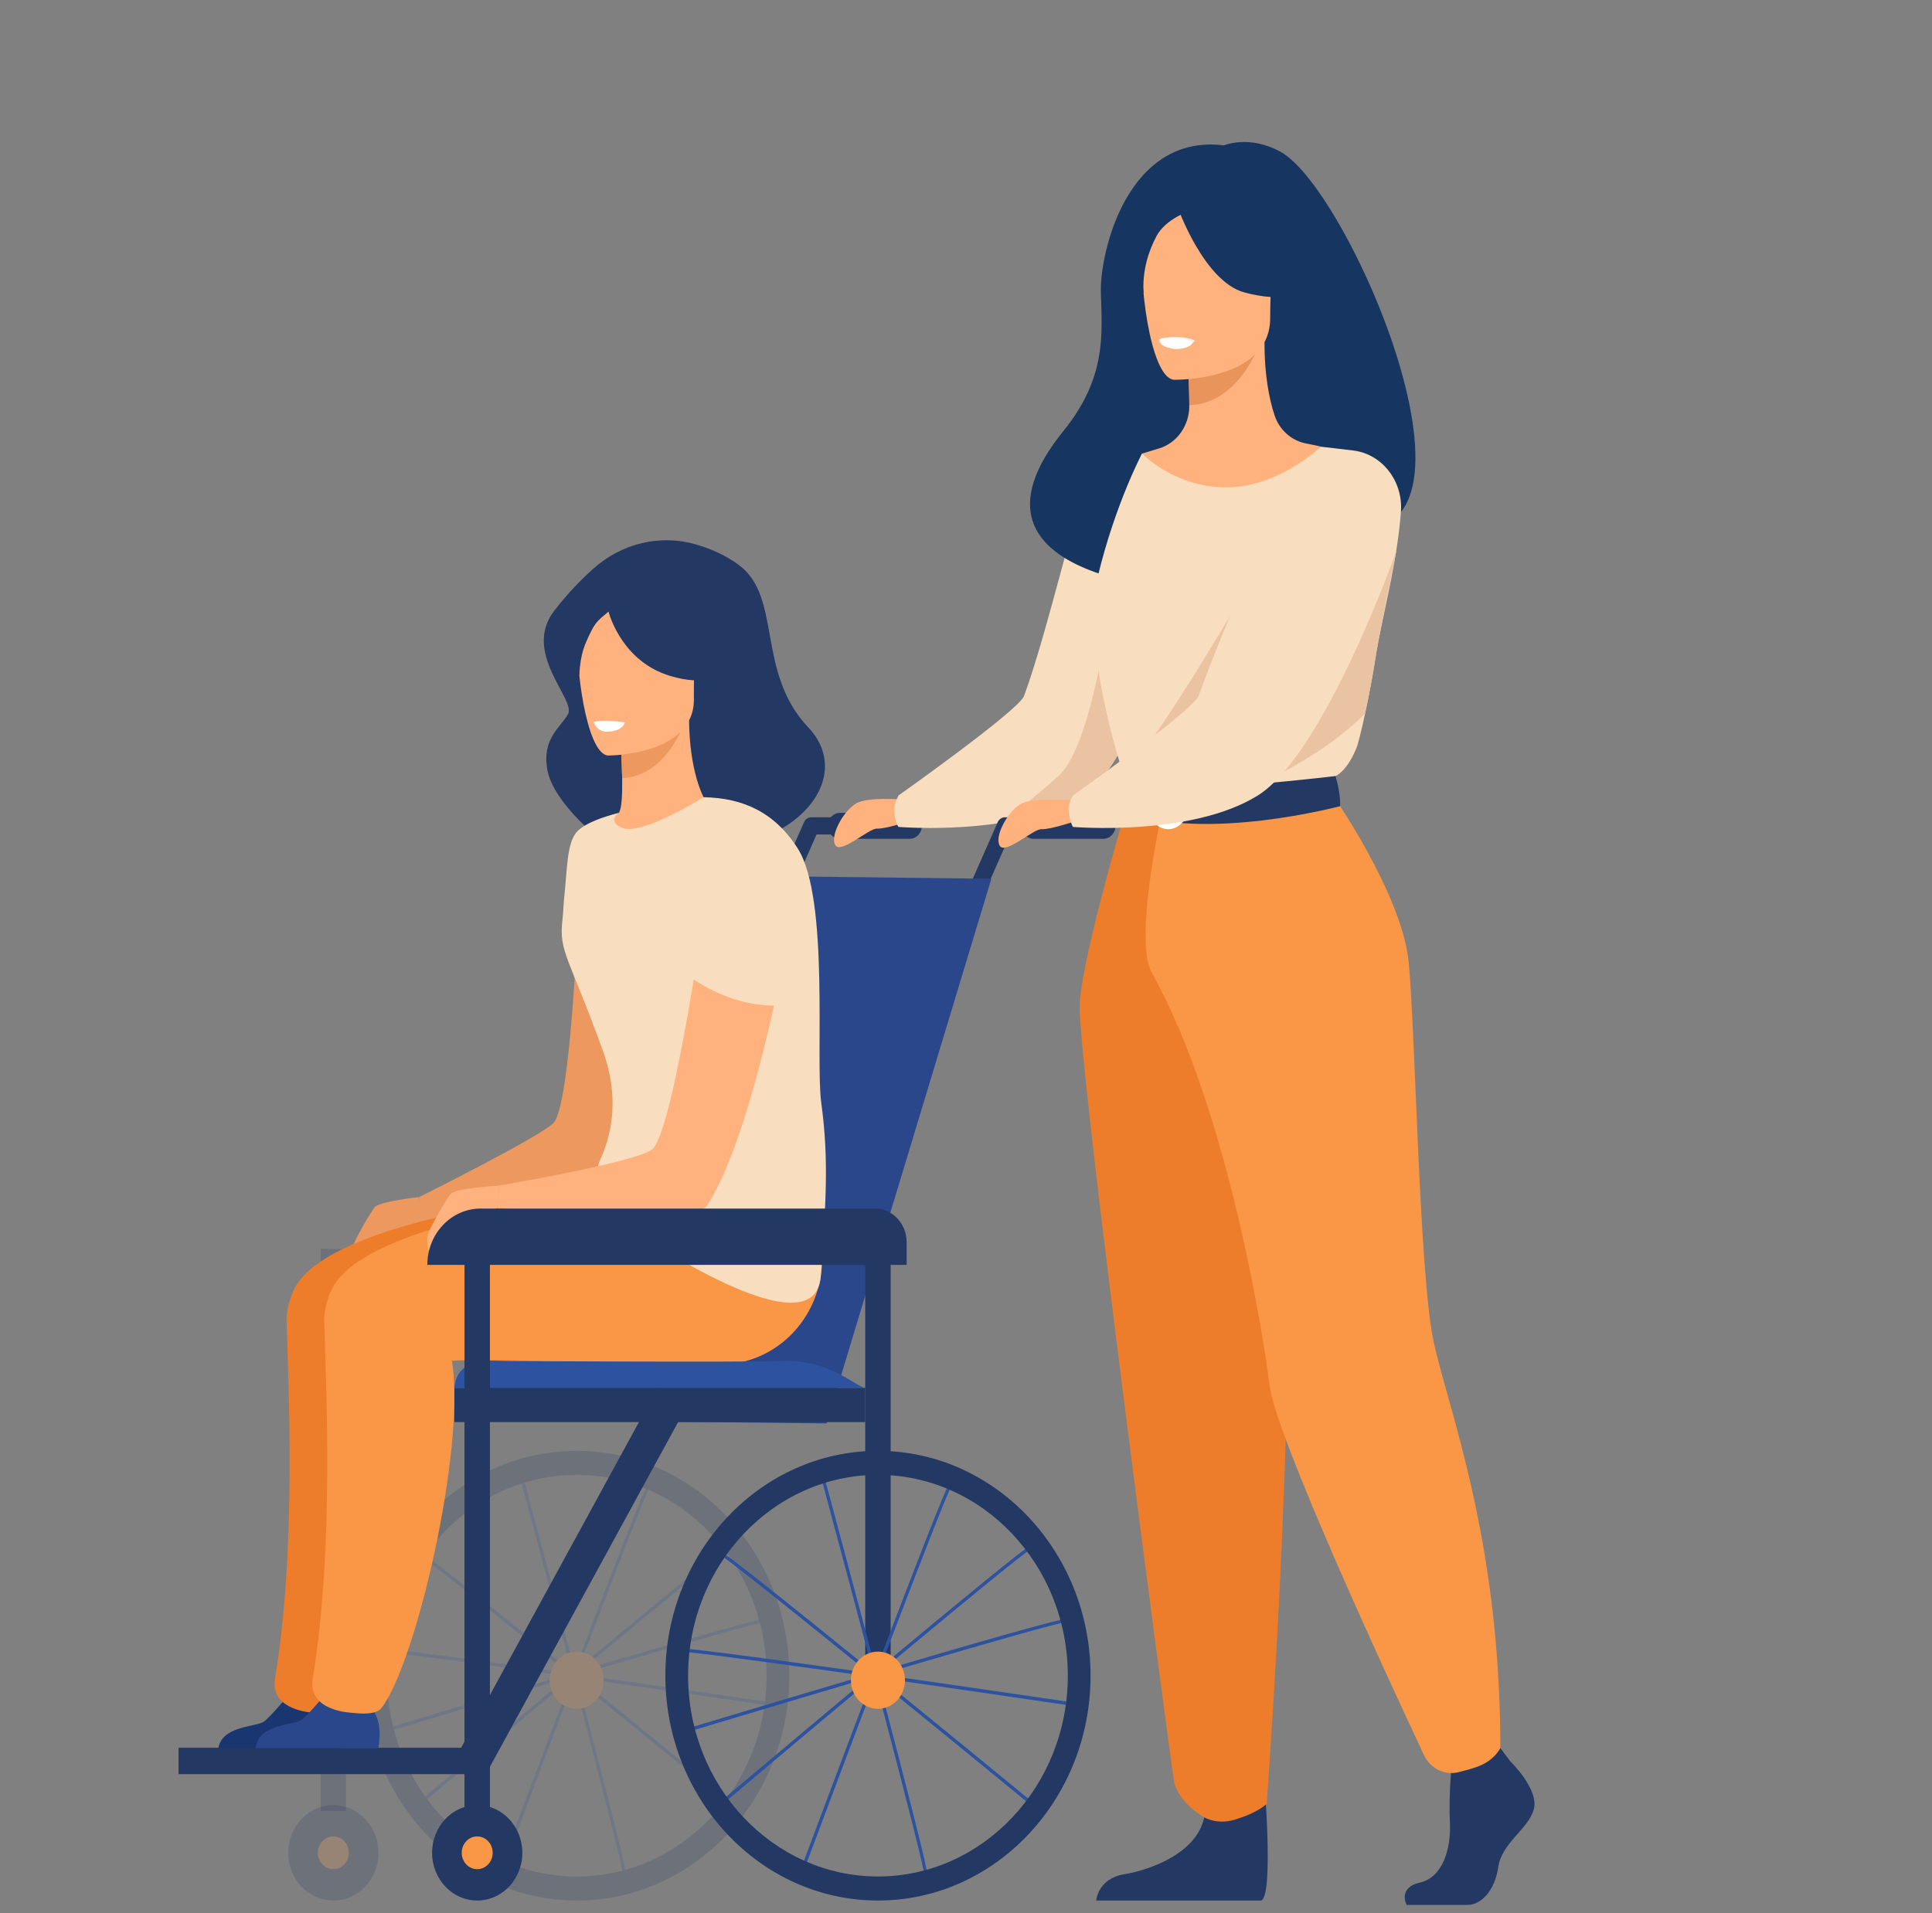 <svg width="105" height="104" viewBox="0 0 105 104" fill="none" xmlns="http://www.w3.org/2000/svg">
<rect x="0" y="0" width="105" height="104" fill="#808080" stroke="none"/>
<g clip-path="url(#clip0_2019_9968)">
<path d="M42.493 49.002C42.659 49.002 42.818 48.902 42.893 48.732L44.377 45.362H49.3C49.543 45.362 49.741 45.153 49.741 44.895C49.741 44.637 49.543 44.428 49.3 44.428H44.096C43.924 44.428 43.769 44.533 43.696 44.698L42.093 48.337C41.989 48.571 42.085 48.848 42.306 48.957C42.367 48.987 42.43 49.001 42.493 49.001V49.002Z" fill="#233862"/>
<path d="M45.651 45.599H49.434C49.8 45.599 50.101 45.282 50.101 44.894C50.101 44.506 49.801 44.188 49.434 44.188H45.651C45.285 44.188 44.984 44.506 44.984 44.894C44.984 45.281 45.285 45.599 45.651 45.599Z" fill="#233862"/>
<path d="M49.5 43.432C49.376 43.531 47.181 43.237 46.475 43.708C45.769 44.18 45.09 45.487 45.407 45.955C45.724 46.422 47.226 45.019 47.667 45.044C48.108 45.068 49.376 44.652 49.376 44.652L49.5 43.432Z" fill="#FFB27D"/>
<path d="M48.83 43.246C48.83 43.246 48.601 43.669 48.604 44.036C48.611 44.656 48.83 44.952 48.83 44.952C48.83 44.952 51.484 45.176 54.342 44.74C55.93 44.498 57.581 44.05 58.874 43.246C60.63 42.155 62.26 38.266 63.474 34.555C64.761 30.62 65.579 26.882 65.579 26.882C64.982 25.352 63.4 24.43 62.068 24.656C61.338 24.78 59.628 25.375 59.24 25.913C58.647 26.738 56.971 34.27 55.654 37.835C55.365 38.618 48.829 43.245 48.829 43.245L48.83 43.246Z" fill="#F9DDBF"/>
<path d="M54.342 44.74C55.93 44.498 57.582 44.05 58.874 43.246C60.63 42.154 62.26 38.266 63.474 34.554C63.493 31.874 63.493 29.661 63.493 29.661L60.619 30.922C60.53 31.109 59.603 40.311 57.528 42.178C55.765 43.765 54.64 44.541 54.341 44.739L54.342 44.74Z" fill="#EAC3A2"/>
<path opacity="0.2" d="M18.808 98.452H17.426L17.426 67.897H18.808L18.808 98.452Z" fill="#233862"/>
<g opacity="0.2">
<path d="M15.664 100.719C15.664 99.287 16.762 98.125 18.116 98.125C19.471 98.125 20.569 99.287 20.569 100.719C20.569 102.152 19.471 103.314 18.116 103.314C16.762 103.314 15.664 102.152 15.664 100.719Z" fill="#233862"/>
<path d="M18.958 100.72C18.958 100.228 18.581 99.829 18.116 99.829C17.651 99.829 17.274 100.228 17.274 100.72C17.274 101.211 17.651 101.61 18.116 101.61C18.581 101.61 18.958 101.211 18.958 100.72Z" fill="#F99746"/>
</g>
<path d="M53.018 49.002C53.184 49.002 53.343 48.902 53.418 48.732L54.903 45.362H59.825C60.069 45.362 60.266 45.153 60.266 44.895C60.266 44.637 60.069 44.428 59.825 44.428H54.621C54.449 44.428 54.294 44.533 54.221 44.698L52.618 48.337C52.515 48.571 52.611 48.848 52.832 48.957C52.892 48.987 52.955 49.001 53.018 49.001V49.002Z" fill="#233862"/>
<g opacity="0.2">
<path d="M34.058 102.07C34.16 101.583 28.956 82.228 28.362 80.022L28.192 80.073C29.787 85.997 33.919 101.491 33.885 102.036L34.057 102.07H34.058Z" fill="#2D53A0"/>
<path d="M41.587 88.007C41.127 87.899 22.83 93.405 20.745 94.033L20.794 94.213C26.394 92.525 41.039 88.154 41.555 88.191L41.587 88.008V88.007Z" fill="#2D53A0"/>
<path d="M39.672 83.997C39.207 84.085 24.331 96.627 22.637 98.057L22.746 98.203C27.299 94.362 39.219 84.356 39.708 84.18L39.671 83.997H39.672Z" fill="#2D53A0"/>
<path d="M20.321 89.601C20.763 89.426 39.604 92.202 41.751 92.519L41.726 92.704C35.96 91.852 20.883 89.666 20.378 89.777L20.321 89.6V89.601Z" fill="#2D53A0"/>
<path d="M35.254 80.587C34.892 80.907 27.894 99.621 27.098 101.753L27.262 101.822C29.402 96.094 35.031 81.136 35.372 80.726L35.255 80.587H35.254Z" fill="#2D53A0"/>
<path d="M22.647 84.238C23.113 84.319 38.145 96.651 39.858 98.057L39.75 98.205C35.15 94.429 23.104 84.591 22.613 84.422L22.647 84.239V84.238Z" fill="#2D53A0"/>
<path d="M30.782 92.774C30.033 92.446 29.676 91.536 29.987 90.743C30.298 89.95 31.157 89.573 31.907 89.901C32.657 90.23 33.013 91.139 32.703 91.933C32.392 92.726 31.532 93.103 30.782 92.774Z" fill="#F99746"/>
<path d="M42.898 91.091C42.898 84.351 37.715 78.869 31.344 78.869C24.973 78.869 19.791 84.351 19.791 91.091C19.791 97.831 24.973 103.314 31.344 103.314C37.715 103.314 42.898 97.831 42.898 91.091ZM41.663 91.091C41.663 97.11 37.034 102.007 31.344 102.007C25.655 102.007 21.025 97.11 21.025 91.091C21.025 85.072 25.655 80.175 31.344 80.175C37.034 80.175 41.663 85.072 41.663 91.091Z" fill="#233862"/>
</g>
<path d="M56.176 45.599H59.958C60.325 45.599 60.625 45.282 60.625 44.894C60.625 44.506 60.325 44.188 59.958 44.188H56.176C55.809 44.188 55.509 44.506 55.509 44.894C55.509 45.281 55.809 45.599 56.176 45.599Z" fill="#233862"/>
<path d="M22.78 65.073C22.78 65.073 20.641 65.306 20.376 65.617C20.111 65.928 19.141 67.628 19.112 67.945C19.083 68.261 19.105 68.844 19.325 68.751C19.545 68.658 20.47 67.102 20.938 67.079C21.405 67.056 22.904 66.393 22.904 66.393L22.778 65.073H22.78Z" fill="#ED985F"/>
<path d="M25.021 77.162L44.923 77.379L53.878 47.771L35.468 47.554L25.021 77.162Z" fill="#2B478B"/>
<path d="M31.446 49.062C31.446 49.062 31.051 59.949 30.093 61.032C29.474 61.733 22.781 65.074 22.781 65.074L22.849 66.408C22.849 66.408 31.553 65.105 32.837 63.462C35.37 60.219 35.537 51.381 35.66 50.441C35.783 49.502 33.239 47.618 31.447 49.062H31.446Z" fill="#ED985F"/>
<path d="M11.853 95.12H18.514C18.514 95.12 18.764 93.996 18.326 93.231C17.939 92.554 18.088 92.169 18.375 91.608C18.073 91.739 17.682 91.858 17.253 91.832C16.921 91.811 16.57 91.652 16.263 91.462C15.976 91.808 14.748 93.28 14.365 93.572C13.929 93.902 11.988 93.784 11.855 95.119L11.853 95.12Z" fill="#1A3670"/>
<path d="M42.565 69.349C42.122 72.171 39.756 74.203 37.052 74.169C33.698 74.126 28.8 74.056 27.004 73.983C23.198 73.832 21.768 73.994 21.779 74.108C21.95 75.799 22.091 75.078 20.317 74.946C20.317 74.946 14.045 74.758 15.922 70.219C17.798 65.681 35.616 64.266 37.19 64.463C38.529 64.631 43.253 64.975 42.565 69.349Z" fill="#ED7D2B"/>
<path d="M15.582 72.001C15.662 75.21 16.132 84.101 14.95 91.242C14.651 93.054 17.108 93.109 17.125 93.112C17.592 93.17 18.41 93.213 18.683 92.855C20.578 90.368 23.253 78.822 22.526 74.029C22.172 71.691 19.969 71.733 18.19 70.871C17.095 70.34 15.55 70.728 15.582 72.001Z" fill="#ED7D2B"/>
<path d="M48.405 91.6H47.023V67.214H48.405V91.6Z" fill="#233862"/>
<path d="M37.824 29.596C35.874 29.029 33.781 29.536 32.24 30.92C31.561 31.531 30.809 32.3 30.108 33.22C28.369 35.501 31.323 38.042 30.869 38.823C30.415 39.603 29.431 40.182 29.755 41.89C30.079 43.597 32.702 45.947 33.59 46.099C42.595 47.634 46.813 42.59 43.941 39.558C41.067 36.526 42.527 32.47 40.156 30.715C39.425 30.173 38.606 29.823 37.824 29.596Z" fill="#233862"/>
<path d="M31.146 48.278C31.866 48.873 32.78 49.384 33.944 49.744C38.306 51.093 40.215 47.244 40.998 44.569C40.416 44.167 39.853 44.052 39.527 43.991C39.21 43.932 38.875 43.885 38.598 43.853C38.123 43.421 37.474 41.729 37.449 39.164L37.238 39.21L33.699 40.007C33.699 40.007 33.795 41.189 33.813 42.3C33.827 43.171 33.791 43.999 33.625 44.192C33.381 44.265 33.163 44.344 33.163 44.344C33.11 44.427 33.107 44.389 33.125 44.362C33.074 44.441 32.025 46.049 31.147 48.278H31.146Z" fill="#FFB27D"/>
<path d="M33.698 40.007C33.698 40.007 33.795 41.188 33.812 42.3C35.797 42.212 36.822 40.279 37.238 39.21L33.698 40.006V40.007Z" fill="#ED985F"/>
<path d="M33.05 41.071C33.05 41.071 37.749 41.083 37.712 37.987C37.673 34.891 38.254 32.806 35.252 32.668C32.25 32.53 31.681 33.72 31.457 34.756C31.232 35.793 31.827 40.989 33.051 41.072L33.05 41.071Z" fill="#FFB27D"/>
<path d="M31.572 33.033C32.286 32.09 32.837 32.287 33.148 32.562C35.697 31.029 37.381 33.213 37.381 33.213C37.726 35.43 39.257 36.68 39.257 36.68C39.257 36.68 38.388 37.333 36.426 36.745C33.916 35.994 33.169 33.608 33.07 33.243C32.787 33.52 32.431 33.686 32.132 34.305C31.776 35.041 31.555 35.468 31.481 36.707C31.481 36.707 30.5 34.445 31.57 33.033H31.572Z" fill="#233862"/>
<path d="M26.409 96.443H9.704V95.01H26.409V96.443Z" fill="#233862"/>
<path d="M44.611 69.349C44.168 72.171 41.802 74.203 39.098 74.169C35.744 74.126 30.846 74.056 29.05 73.983C25.244 73.832 23.814 73.994 23.825 74.108C23.996 75.799 24.137 75.078 22.363 74.946C22.363 74.946 16.091 74.758 17.968 70.219C19.844 65.681 37.662 64.266 39.236 64.463C40.575 64.631 45.299 64.975 44.611 69.349Z" fill="#F99746"/>
<path d="M44.631 59.925C44.311 57.615 45.089 48.866 43.361 46.133C42.112 44.156 40.379 43.375 38.242 43.338C37.553 43.751 34.931 45.31 33.904 45.033C33.893 45.03 33.873 45.023 33.846 45.015C33.364 44.855 33.2 44.48 33.624 44.192C33.624 44.192 31.872 44.592 31.328 45.246C30.805 45.874 30.829 47.221 30.662 48.808C30.621 49.202 30.615 49.598 30.569 49.99C30.363 51.776 30.908 51.969 32.767 57.122C33.676 59.642 33.251 61.653 32.643 62.992C32.099 64.195 32.48 65.635 33.545 66.348C37.217 68.808 44.359 73.086 44.61 69.347C44.865 65.551 45.071 63.116 44.63 59.924L44.631 59.925Z" fill="#F9DDBF"/>
<path d="M38.399 48.725C38.399 48.725 36.634 61.393 35.459 62.466C34.699 63.16 27.145 64.446 27.145 64.446L27.021 65.678C27.021 65.678 37.796 66.515 38.413 65.563C40.901 61.722 42.642 51.786 42.882 50.768C43.121 49.749 40.532 47.358 38.398 48.725H38.399Z" fill="#FFB27D"/>
<path d="M13.9 95.024H20.561C20.561 95.024 20.811 93.9 20.373 93.135C19.986 92.459 20.135 92.073 20.421 91.513C20.119 91.643 19.728 91.762 19.299 91.736C18.968 91.716 18.616 91.556 18.309 91.368C18.022 91.714 16.794 93.185 16.411 93.477C15.975 93.808 14.034 93.69 13.901 95.024H13.9Z" fill="#2B478B"/>
<path d="M17.628 72.001C17.708 75.21 18.178 84.101 16.996 91.242C16.697 93.054 19.154 93.109 19.171 93.112C19.638 93.17 20.456 93.213 20.73 92.855C22.624 90.368 25.299 78.822 24.572 74.029C24.218 71.691 22.015 71.733 20.236 70.871C19.141 70.34 17.596 70.728 17.628 72.001H17.628Z" fill="#F99746"/>
<path d="M32.269 39.245C32.269 39.245 32.722 39.087 33.962 39.269C33.962 39.269 33.868 39.779 32.947 39.775C32.424 39.772 32.269 39.245 32.269 39.245Z" fill="white"/>
<path d="M36.724 52.524C36.724 52.524 39.917 55.452 43.63 54.452C43.63 54.452 44.968 44.999 40.32 44.87C40.32 44.87 36.468 46.484 36.724 52.525V52.524Z" fill="#F9DDBF"/>
<path d="M47.023 77.306H24.695V75.446H47.023V77.306Z" fill="#233862"/>
<path d="M26.41 96.442L24.813 95.467L35.74 75.446L37.337 76.421L26.41 96.442Z" fill="#233862"/>
<path d="M47.023 75.446C46.616 75.446 45.065 73.9 42.632 73.983C40.2 74.066 26.626 73.98 26.626 73.98C26.626 73.98 24.854 73.783 24.688 75.446H47.024H47.023Z" fill="#2D53A0"/>
<path d="M26.626 98.452H25.244L25.244 67.897H26.626L26.626 98.452Z" fill="#233862"/>
<path d="M27.146 64.446C27.146 64.446 24.758 64.591 24.493 64.902C24.228 65.213 23.258 66.913 23.229 67.23C23.199 67.546 23.221 68.129 23.442 68.036C23.662 67.942 24.577 66.262 25.045 66.239C25.514 66.216 27.022 65.678 27.022 65.678L27.146 64.446Z" fill="#FFB27D"/>
<path d="M49.273 68.76H23.225C23.225 67.069 24.521 65.698 26.121 65.698H47.548C48.501 65.698 49.273 66.515 49.273 67.523V68.76Z" fill="#233862"/>
<path d="M50.428 102.07C50.53 101.583 45.325 82.228 44.731 80.022L44.562 80.073C46.156 85.997 50.289 101.491 50.254 102.036L50.427 102.07H50.428Z" fill="#2D53A0"/>
<path d="M57.958 88.007C57.498 87.899 39.201 93.405 37.115 94.033L37.164 94.213C42.764 92.525 57.41 88.154 57.925 88.191L57.958 88.008V88.007Z" fill="#2D53A0"/>
<path d="M56.042 83.997C55.578 84.085 40.702 96.627 39.007 98.057L39.117 98.203C43.668 94.362 55.589 84.356 56.078 84.18L56.041 83.997H56.042Z" fill="#2D53A0"/>
<path d="M36.691 89.601C37.134 89.426 55.974 92.202 58.121 92.519L58.097 92.704C52.33 91.852 37.253 89.666 36.748 89.777L36.691 89.6V89.601Z" fill="#2D53A0"/>
<path d="M51.624 80.587C51.263 80.908 44.265 99.621 43.468 101.754L43.633 101.822C45.773 96.094 51.401 81.137 51.742 80.726L51.625 80.587H51.624Z" fill="#2D53A0"/>
<path d="M39.017 84.238C39.483 84.319 54.515 96.651 56.228 98.057L56.12 98.205C51.52 94.429 39.474 84.591 38.983 84.422L39.017 84.239V84.238Z" fill="#2D53A0"/>
<path d="M49.184 91.338C49.184 90.479 48.526 89.783 47.715 89.783C46.904 89.783 46.245 90.48 46.245 91.338C46.245 92.196 46.904 92.892 47.715 92.892C48.526 92.892 49.184 92.197 49.184 91.338Z" fill="#F99746"/>
<path d="M59.269 91.091C59.269 84.351 54.086 78.869 47.715 78.869C41.344 78.869 36.161 84.351 36.161 91.091C36.161 97.831 41.344 103.314 47.715 103.314C54.086 103.314 59.269 97.831 59.269 91.091ZM58.034 91.091C58.034 97.11 53.404 102.007 47.715 102.007C42.025 102.007 37.396 97.11 37.396 91.091C37.396 85.072 42.025 80.175 47.715 80.175C53.404 80.175 58.034 85.072 58.034 91.091Z" fill="#233862"/>
<path d="M23.483 100.719C23.483 99.287 24.581 98.125 25.935 98.125C27.29 98.125 28.388 99.287 28.388 100.719C28.388 102.152 27.29 103.314 25.935 103.314C24.581 103.314 23.483 102.152 23.483 100.719Z" fill="#233862"/>
<path d="M26.777 100.72C26.777 100.228 26.4 99.829 25.935 99.829C25.47 99.829 25.093 100.228 25.093 100.72C25.093 101.211 25.47 101.61 25.935 101.61C26.4 101.61 26.777 101.211 26.777 100.72Z" fill="#F99746"/>
<path d="M72.522 28.564C72.852 27.889 65.308 25.46 65.189 32.117C65.189 32.117 51.057 31.75 57.804 23.417C60.14 20.533 59.9 18.147 59.83 15.927C59.759 13.707 61.285 7.253 66.517 7.903C66.517 7.903 67.887 7.314 69.596 8.252C73.483 10.386 82.193 31.02 72.522 28.564L72.522 28.564Z" fill="#163560"/>
<path d="M82.082 95.748C82.082 95.748 83.666 97.277 83.356 98.363C83.048 99.449 81.618 100.174 81.425 101.5C81.233 102.828 80.46 103.552 79.765 103.552H76.45C76.45 103.552 75.939 102.617 77.174 102.336C78.41 102.055 78.876 100.494 78.799 99.046C78.722 97.597 78.915 95.667 78.915 95.667L81.541 95.023L82.082 95.747V95.748Z" fill="#233862"/>
<path d="M68.68 96.396C68.68 96.396 69.248 102.952 68.553 103.314H59.578C59.578 103.314 59.657 102.129 61.085 101.889C62.515 101.647 65.025 100.762 65.45 98.791C65.874 96.82 68.679 96.397 68.679 96.397L68.68 96.396Z" fill="#233862"/>
<path d="M75.02 49.932C73.189 45.589 72.068 44.342 72.282 42.993C72.441 41.99 71.797 24.285 71.797 24.285C71.58 24.213 71.145 24.149 70.906 24.093C70.156 23.917 69.534 23.359 69.275 22.593C68.964 21.67 68.716 20.306 68.722 18.598L68.487 18.647L64.544 19.474C64.544 19.474 64.633 20.787 64.636 22.024C64.636 22.034 64.636 22.044 64.636 22.055C64.64 23.129 63.975 24.077 62.999 24.375C62.501 24.526 62.067 24.657 62.067 24.657C62.067 24.657 60.62 29.03 60.343 33.523C60.066 38.017 62.976 39.969 60.321 48.947C57.61 58.117 76.031 52.333 75.019 49.934L75.02 49.932Z" fill="#FFB27D"/>
<path d="M64.544 19.474C64.544 19.474 64.633 20.787 64.636 22.024C66.843 21.958 68.009 19.828 68.487 18.648L64.544 19.474Z" fill="#E8945B"/>
<path d="M63.806 20.645C63.806 20.645 69.028 20.736 69.031 17.296C69.035 13.855 69.711 11.55 66.378 11.346C63.045 11.142 62.395 12.455 62.13 13.603C61.865 14.751 62.449 20.533 63.806 20.645Z" fill="#FFB27D"/>
<path d="M64 11.261C64 11.261 65.43 15.297 67.624 15.895C69.818 16.492 70.769 15.869 70.769 15.869C70.769 15.869 69.087 14.455 68.737 11.987C68.737 11.987 65.079 9.34 64 11.261Z" fill="#163560"/>
<path d="M64.355 11.59C64.355 11.59 63.295 12.009 62.858 12.827C62.432 13.627 62.068 14.686 62.152 15.985C62.152 15.985 61.075 13.242 62.286 11.69C63.569 10.045 64.355 11.59 64.355 11.59Z" fill="#163560"/>
<path d="M64.943 18.51C64.943 18.51 64.583 19.012 63.861 18.976C63.28 18.947 63.057 18.415 63.057 18.415C63.057 18.415 64.124 18.143 64.942 18.511L64.943 18.51Z" fill="#EBF3FA"/>
<path d="M61.084 42.188L66.264 43.825L67.907 43.399L72.578 42.188C72.578 42.188 73.182 41.976 73.717 40.668C73.819 40.422 74.001 39.668 74.192 38.777C74.403 37.788 74.622 36.629 74.746 35.811C74.927 34.606 75.29 33.105 75.606 31.489C75.838 30.305 76.044 29.06 76.138 27.823C76.263 26.149 75.109 24.671 73.531 24.487L71.797 24.284C66.294 29.033 62.066 24.656 62.066 24.656C62.066 24.656 60.62 27.379 59.671 31.3C58.724 35.22 61.084 42.187 61.084 42.187L61.084 42.188Z" fill="#F9DDBF"/>
<path d="M61.414 43.245C61.414 43.245 58.849 51.692 58.684 54.567C58.52 57.443 63.587 95.419 63.791 96.745C63.983 97.995 65.45 98.791 65.45 98.791C65.45 98.791 66.124 99.211 67.087 98.924C68.422 98.525 68.844 98.048 68.844 98.048C68.844 98.048 70.841 70.963 69.605 61.288C68.369 51.612 68.355 43.246 68.355 43.246H61.414V43.245Z" fill="#ED7D2B"/>
<path d="M72.282 42.994C72.282 42.994 76.195 48.548 76.56 52.302C76.924 56.056 77.132 69.244 77.909 72.905C78.686 76.565 81.541 83.608 81.541 95.024C81.541 95.024 81.245 95.678 80.329 96.027C80.035 96.138 79.642 96.246 79.262 96.339C78.506 96.523 77.731 96.132 77.385 95.397C75.455 91.285 69.306 78.024 68.991 75.271C68.768 73.323 66.826 60.43 62.592 52.865C61.575 51.048 63.215 43.826 63.215 43.826L72.283 42.995L72.282 42.994Z" fill="#F99746"/>
<path d="M64.827 18.602C64.827 18.602 64.736 19.008 63.783 18.945C63.783 18.945 62.983 18.893 63.006 18.448C63.006 18.448 63.783 18.131 64.826 18.602H64.827Z" fill="white"/>
<path d="M61.004 41.942C61.004 41.942 62.034 42.804 64.08 42.847C66.523 42.9 72.578 42.188 72.578 42.188C72.578 42.188 72.848 42.984 72.837 43.823C72.837 43.823 65.442 45.796 61.157 44.111C61.157 44.111 60.604 43.012 61.004 41.942Z" fill="#233862"/>
<path d="M64.609 43.74C64.609 43.004 64.108 42.405 63.493 42.405C62.879 42.405 62.378 43.004 62.378 43.74C62.378 44.477 62.879 45.076 63.493 45.076C64.108 45.076 64.609 44.477 64.609 43.74ZM64.239 43.74C64.239 44.261 63.904 44.684 63.493 44.684C63.082 44.684 62.748 44.261 62.748 43.74C62.748 43.219 63.082 42.796 63.493 42.796C63.904 42.796 64.239 43.219 64.239 43.74Z" fill="white"/>
<path d="M69.793 41.942C71.792 40.86 73.206 39.793 74.192 38.778C74.403 37.789 74.622 36.63 74.746 35.812C74.927 34.607 75.556 31.626 75.872 30.008L67.553 42.685C67.553 42.685 67.179 43.357 69.793 41.942Z" fill="#EAC3A2"/>
<path d="M66.848 33.495C66.848 33.495 63.149 39.708 62.077 40.825C61.005 41.942 66.452 39.938 66.452 39.938L66.848 33.495Z" fill="#EAC3A2"/>
<path d="M58.434 43.464C58.31 43.563 56.115 43.269 55.409 43.74C54.703 44.212 54.025 45.519 54.342 45.987C54.659 46.453 56.16 45.051 56.602 45.076C57.043 45.1 58.31 44.684 58.31 44.684L58.434 43.464Z" fill="#FFB27D"/>
<path d="M75.873 30.008C75.873 30.008 71.972 40.996 68.355 43.246C64.739 45.497 58.311 44.952 58.311 44.952C58.311 44.952 58.125 44.65 58.074 44.009C58.048 43.692 58.311 43.245 58.311 43.245C58.311 43.245 64.847 38.619 65.136 37.835C66.453 34.27 68.36 29.708 69.155 29.101C69.949 28.494 74.981 27.719 75.874 30.007L75.873 30.008Z" fill="#F9DDBF"/>
</g>
<defs>
<clipPath id="clip0_2019_9968">
<rect width="103.239" height="104" fill="white" transform="matrix(-1 0 0 1 104.134 0)"/>
</clipPath>
</defs>
</svg>
